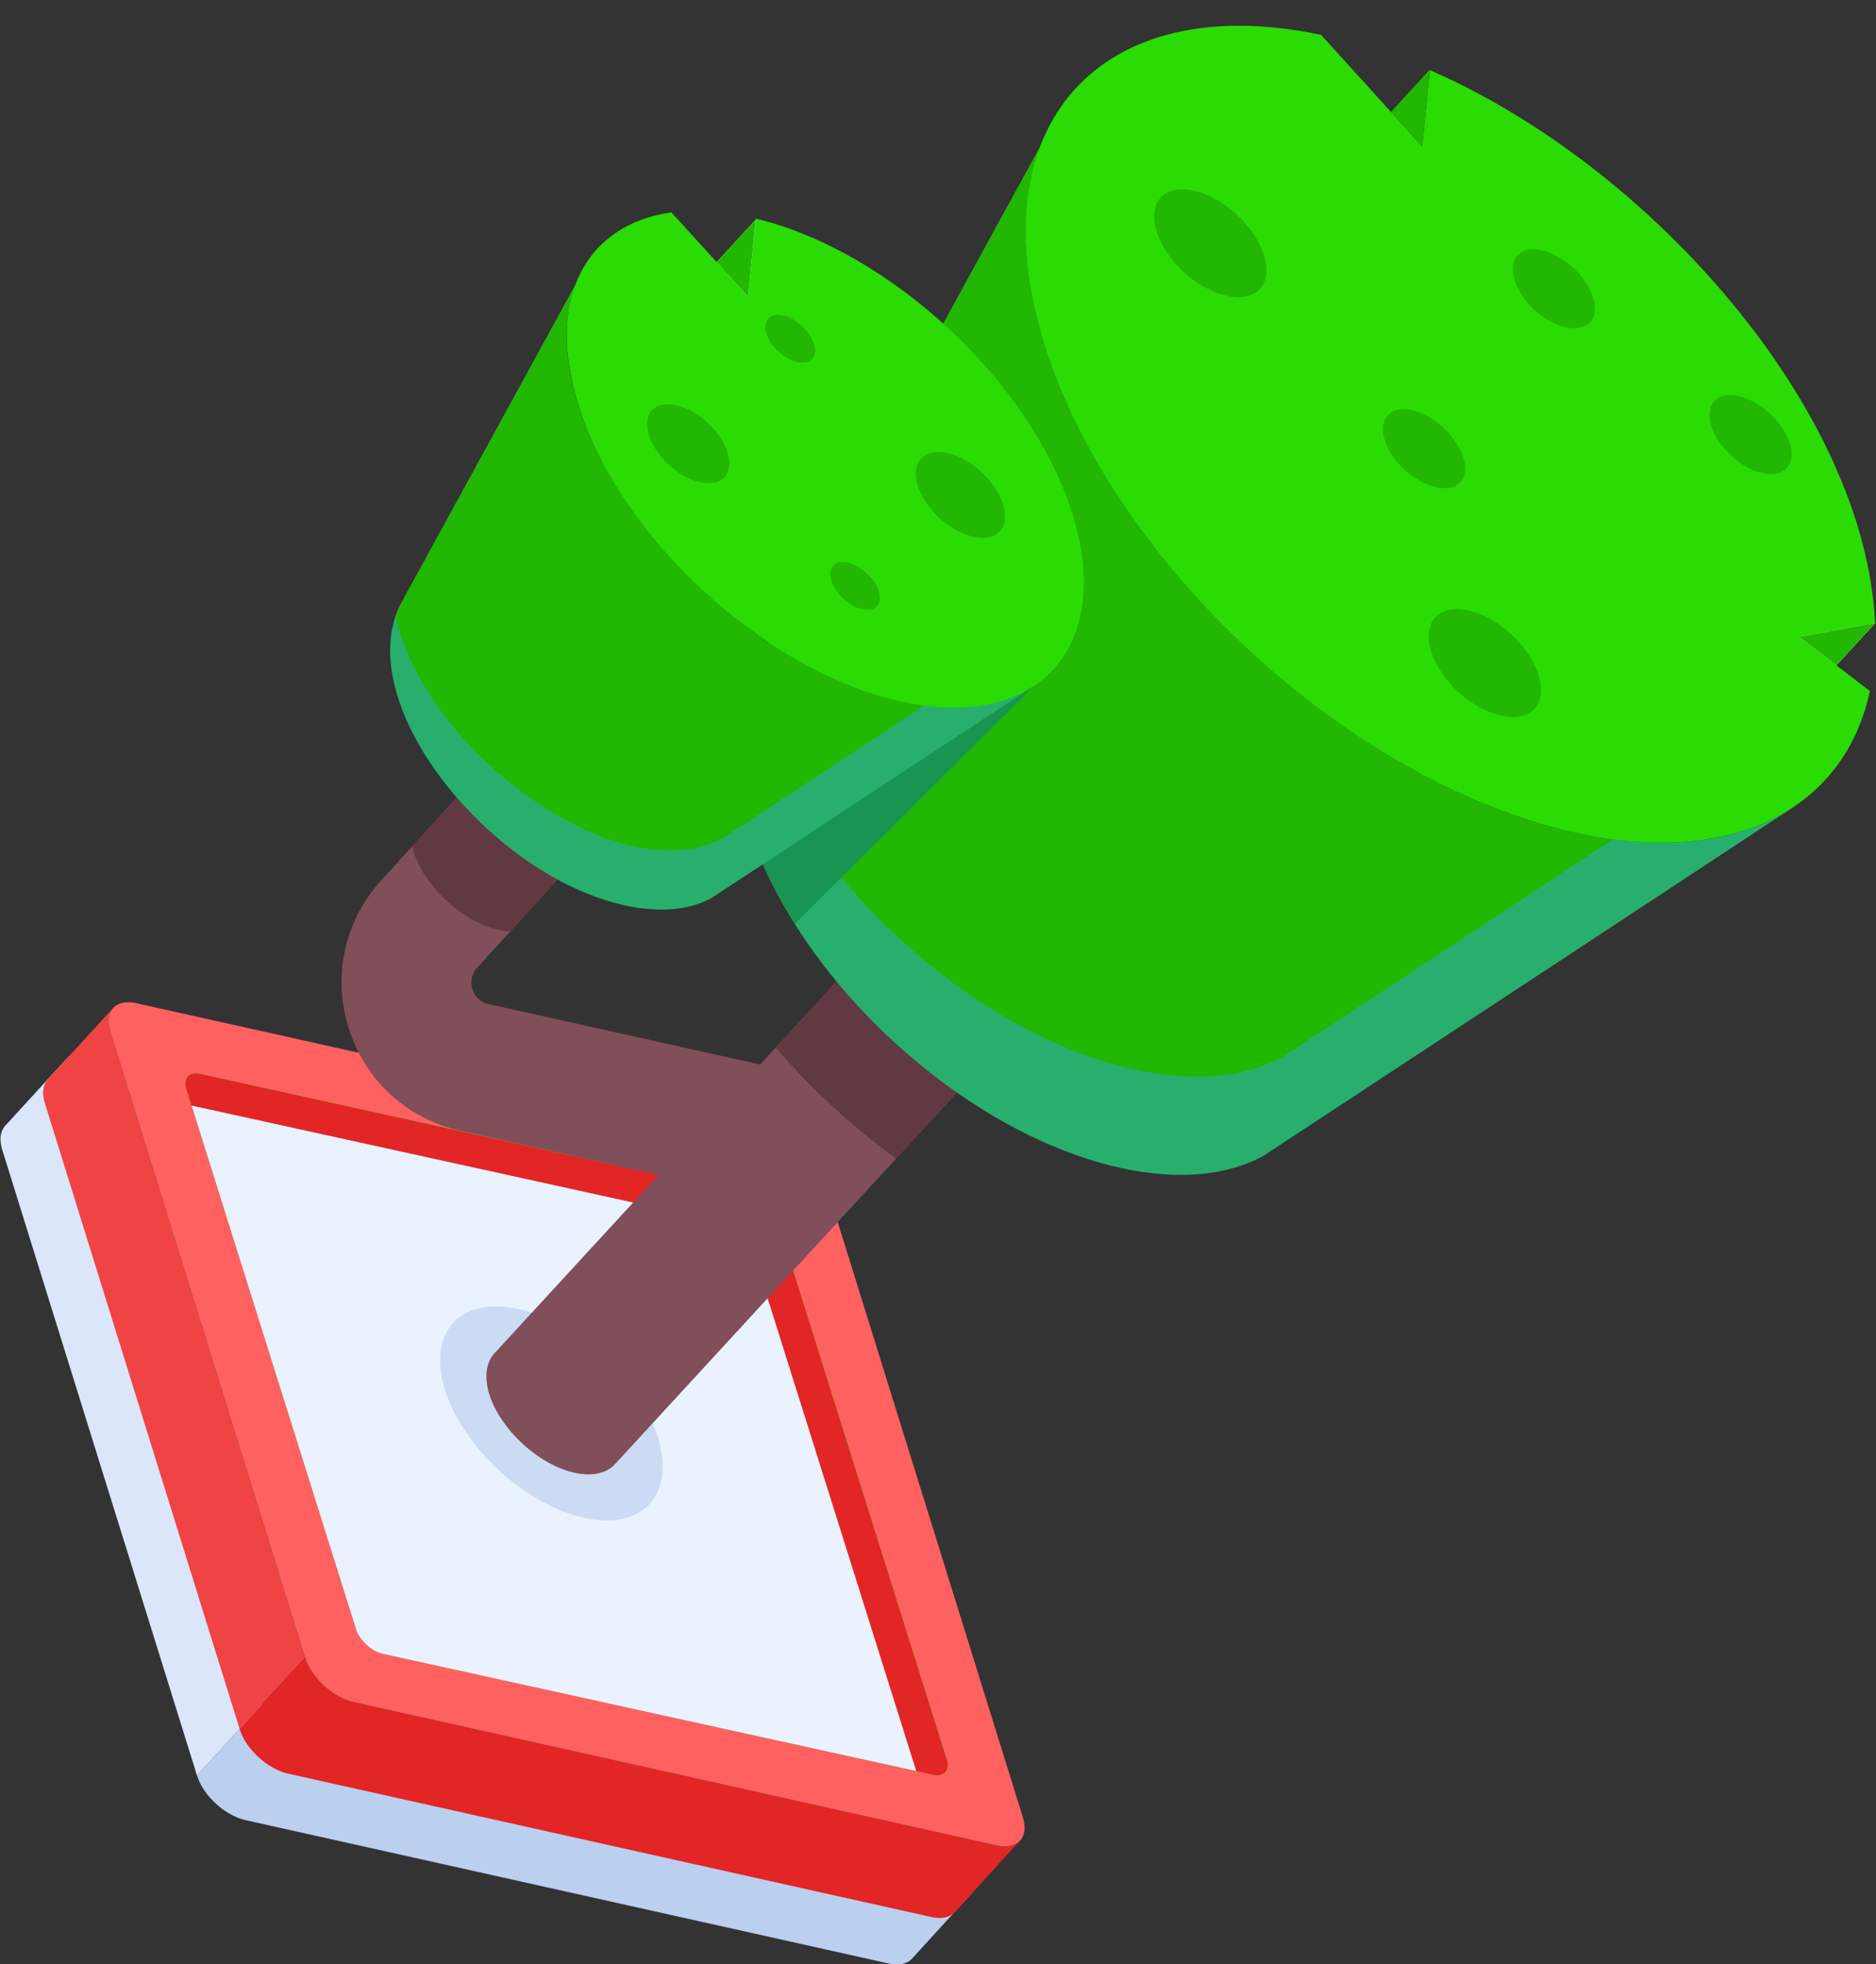 <svg width="64" height="67" viewBox="0 0 64 67" fill="none" xmlns="http://www.w3.org/2000/svg">
<rect x="0" y="0" width="64" height="67" fill="#333333" stroke="none"/>
<path d="M2.404 35.97L0.169 38.411C0.014 38.586 -0.032 38.863 0.07 39.2L6.721 60.567L8.95 58.127L2.305 36.759C2.2 36.42 2.246 36.143 2.404 35.97Z" fill="#DBE6FA"/>
<path d="M8.95 58.127L6.721 60.567C6.931 61.252 7.675 61.93 8.377 62.088L30.323 66.979C30.677 67.055 30.952 66.989 31.113 66.813L33.345 64.369C33.184 64.545 32.909 64.617 32.555 64.536L10.606 59.648C9.905 59.49 9.163 58.809 8.95 58.127Z" fill="#BBCFEF"/>
<path d="M3.86 34.385L1.625 36.826C1.469 37.002 1.423 37.278 1.525 37.615L8.176 58.982L10.405 56.542L3.761 35.175C3.655 34.835 3.701 34.558 3.86 34.385Z" fill="#F04343"/>
<path d="M10.405 56.542L8.176 58.982C8.386 59.668 9.131 60.346 9.832 60.503L31.779 65.394C32.132 65.47 32.407 65.404 32.569 65.228L34.801 62.784C34.639 62.96 34.364 63.032 34.011 62.951L12.061 58.063C11.36 57.905 10.618 57.224 10.405 56.542Z" fill="#E22525"/>
<path d="M4.646 34.22C3.946 34.064 3.548 34.492 3.76 35.174L10.406 56.541C10.619 57.226 11.362 57.906 12.062 58.062L34.011 62.951C34.714 63.108 35.11 62.682 34.897 61.997L28.25 40.63C28.038 39.948 27.298 39.266 26.595 39.109L4.646 34.22Z" fill="#FF6161"/>
<path d="M32.299 60.015C32.416 60.388 32.203 60.622 31.823 60.539L13.048 56.412C12.669 56.328 12.267 55.959 12.149 55.586L6.36 37.157C6.243 36.785 6.455 36.55 6.835 36.634L25.61 40.761C25.989 40.844 26.392 41.214 26.509 41.586L32.299 60.015Z" fill="#2ADC03"/>
<path d="M31.823 60.542L31.259 60.414L13.05 56.413C12.67 56.325 12.268 55.956 12.148 55.585L6.535 37.712L6.36 37.161C6.245 36.785 6.454 36.546 6.834 36.635L25.607 40.763C25.992 40.846 26.394 41.215 26.504 41.586L32.296 60.015C32.417 60.386 32.202 60.619 31.823 60.542Z" fill="#E22525"/>
<path d="M31.259 60.414L13.05 56.413C12.67 56.325 12.268 55.956 12.148 55.585L6.535 37.712L24.739 41.709C25.119 41.797 25.521 42.166 25.636 42.532L31.259 60.414Z" fill="#EBF2FF"/>
<path d="M22.44 49.012C23.057 50.976 21.932 52.216 19.93 51.776C17.924 51.335 15.8 49.381 15.182 47.417C14.564 45.447 15.686 44.211 17.692 44.652C19.694 45.092 21.822 47.043 22.44 49.012Z" fill="#CBDBF4"/>
<path d="M47.167 21.494C22.455 48.34 33.547 36.289 30.57 39.524L20.976 49.95C20.698 50.252 20.219 50.37 19.606 50.24C18.378 49.969 17.074 48.771 16.694 47.566C16.507 46.961 16.588 46.468 16.871 46.16L26.465 35.734C29.817 32.093 17.853 45.09 43.062 17.704C42.076 18.778 43.84 21.35 45.802 21.789C46.284 21.894 46.832 21.859 47.167 21.494Z" fill="#804F59"/>
<path d="M38.359 29.873C38.737 31.078 38.047 31.838 36.82 31.568C35.59 31.298 34.287 30.099 33.909 28.895C33.529 27.688 34.217 26.93 35.448 27.2C36.675 27.47 37.98 28.666 38.359 29.873Z" fill="#804F59"/>
<path d="M26.669 36.476L16.671 34.252C16.108 34.132 15.885 33.439 16.278 33.01C23.401 25.208 20.944 27.899 21.476 27.317C22.299 26.42 22.234 25.019 21.338 24.195L21.332 24.191C20.431 23.373 19.034 23.432 18.206 24.334C17.139 25.503 20.925 21.356 13.008 30.027C10.973 32.262 11.351 35.526 13.325 37.339C13.977 37.938 14.794 38.368 15.706 38.574L23.21 40.243L26.669 36.476Z" fill="#804F59"/>
<path d="M17.416 31.771C16.106 31.718 14.53 30.396 14.11 29.046C14.092 28.989 14.073 28.933 14.066 28.875L18.929 23.546C19.757 22.644 21.154 22.585 22.056 23.403L22.061 23.407C22.958 24.231 23.023 25.633 22.199 26.529L17.416 31.771Z" fill="#613941"/>
<path d="M46.9 21.785L30.57 39.524C29.842 38.99 29.129 38.407 28.446 37.78C27.735 37.127 27.076 36.44 26.465 35.734L42.789 18.001C43.011 18.336 44.885 20.312 46.827 21.729C46.844 21.755 46.872 21.77 46.9 21.785Z" fill="#613941"/>
<path d="M61.151 27.554C61.083 27.599 43.146 39.405 43.071 39.445C41.851 40.099 40.196 40.272 38.23 39.84C32.875 38.658 27.198 33.445 25.537 28.185C24.989 26.422 24.961 24.88 25.366 23.652C25.36 23.647 25.365 23.641 25.365 23.641C25.427 23.461 25.5 23.28 25.579 23.115L25.574 23.11C37.928 0.542 35.004 5.883 35.461 5.049C34.795 6.842 34.807 9.133 35.629 11.766C38.183 19.876 47.311 27.661 55.026 28.628C57.536 28.962 59.617 28.561 61.145 27.549L61.151 27.554Z" fill="#28AF6E"/>
<path d="M55.026 28.628C54.961 28.671 43.789 36.038 43.718 36.077C42.45 36.749 40.747 36.929 38.711 36.484C32.835 35.189 26.688 29.252 25.366 23.652C25.36 23.647 25.365 23.641 25.365 23.641C25.427 23.461 25.5 23.28 25.579 23.115L25.574 23.11C37.928 0.542 35.004 5.883 35.461 5.049C34.795 6.842 34.807 9.133 35.629 11.766C38.183 19.876 47.311 27.661 55.026 28.628Z" fill="#22B700"/>
<path d="M53.75 28.406C46.104 26.72 37.991 19.271 35.633 11.77C33.292 4.306 37.507 -0.409 45.069 1.189L48.519 4.996L48.784 2.392C56.332 5.688 63.62 13.96 63.968 21.246L63.963 21.251L63.968 21.256L62.647 22.695L63.792 23.572C62.935 27.552 59.197 29.599 53.75 28.406Z" fill="#2ADC03"/>
<path d="M35.252 23.412C35.186 23.455 24.327 30.605 24.256 30.643C23.514 31.041 22.507 31.146 21.311 30.883C16.888 29.908 12.352 24.48 13.487 21.038C13.484 21.035 13.487 21.032 13.487 21.032C13.525 20.922 13.569 20.812 13.617 20.712L13.614 20.709C21.134 6.972 19.348 10.235 19.627 9.724C17.766 14.736 24.896 23.233 31.526 24.064C33.053 24.268 34.319 24.024 35.248 23.409L35.252 23.412Z" fill="#28AF6E"/>
<path d="M31.526 24.064C31.459 24.109 24.722 28.555 24.649 28.595C21.149 30.452 14.598 25.743 13.487 21.038C13.484 21.035 13.487 21.032 13.487 21.032C13.525 20.922 13.569 20.812 13.617 20.712L13.614 20.709C21.134 6.972 19.348 10.235 19.627 9.724C17.766 14.736 24.896 23.233 31.526 24.064Z" fill="#22B700"/>
<path d="M30.75 23.931C26.101 22.903 21.168 18.374 19.731 13.814C18.598 10.204 19.98 7.654 22.905 7.245L24.451 8.943L25.778 7.499L25.787 7.455C30.375 8.572 35.164 13.021 36.582 17.512C38.014 22.078 35.404 24.954 30.75 23.931Z" fill="#2ADC03"/>
<path d="M63.968 21.256L62.647 22.695L61.379 21.727L63.963 21.251L63.968 21.256Z" fill="white"/>
<path d="M63.968 21.256L62.647 22.695L61.379 21.727L63.963 21.251L63.968 21.256Z" fill="#22B700"/>
<path d="M48.782 2.371L47.452 3.819L48.52 4.997L48.782 2.371Z" fill="#22B700"/>
<path d="M25.518 10.119L24.451 8.943L25.778 7.499L25.518 10.119Z" fill="white"/>
<path d="M25.518 10.119L24.451 8.943L25.778 7.499L25.518 10.119Z" fill="#22B700"/>
<path d="M60.133 16.135C59.389 15.979 58.605 15.259 58.38 14.526C58.156 13.804 58.567 13.345 59.305 13.508C60.05 13.675 60.833 14.395 61.058 15.117C61.288 15.844 60.877 16.303 60.133 16.135Z" fill="#22B700"/>
<path d="M53.422 11.163C52.679 11.007 51.895 10.287 51.67 9.554C51.446 8.832 51.856 8.373 52.595 8.535C53.339 8.703 54.123 9.423 54.347 10.145C54.578 10.872 54.167 11.331 53.422 11.163Z" fill="#22B700"/>
<path d="M48.993 16.617C48.25 16.461 47.466 15.741 47.241 15.008C47.017 14.286 47.427 13.827 48.166 13.989C48.91 14.157 49.694 14.877 49.918 15.599C50.148 16.326 49.738 16.785 48.993 16.617Z" fill="#22B700"/>
<path d="M33.214 18.311C32.406 18.141 31.554 17.358 31.309 16.562C31.065 15.777 31.512 15.278 32.315 15.454C33.124 15.636 33.976 16.419 34.22 17.204C34.47 17.994 34.023 18.493 33.214 18.311Z" fill="#22B700"/>
<path d="M23.89 16.446C23.146 16.29 22.363 15.57 22.138 14.837C21.913 14.115 22.324 13.656 23.063 13.819C23.807 13.986 24.591 14.706 24.815 15.428C25.045 16.155 24.634 16.614 23.89 16.446Z" fill="#22B700"/>
<path d="M29.421 20.784C28.971 20.689 28.495 20.252 28.359 19.808C28.223 19.37 28.472 19.092 28.92 19.191C29.371 19.292 29.846 19.728 29.982 20.166C30.122 20.607 29.872 20.885 29.421 20.784Z" fill="#22B700"/>
<path d="M27.21 12.35C26.759 12.255 26.284 11.819 26.147 11.375C26.011 10.937 26.26 10.659 26.708 10.757C27.159 10.859 27.634 11.295 27.77 11.733C27.91 12.174 27.661 12.452 27.21 12.35Z" fill="#22B700"/>
<path d="M41.854 10.091C40.837 9.877 39.766 8.893 39.458 7.891C39.151 6.904 39.713 6.277 40.723 6.499C41.74 6.728 42.812 7.712 43.119 8.699C43.433 9.693 42.872 10.32 41.854 10.091Z" fill="#22B700"/>
<path d="M51.22 24.413C50.203 24.199 49.132 23.215 48.824 22.213C48.517 21.226 49.079 20.599 50.089 20.821C51.106 21.049 52.178 22.033 52.484 23.021C52.799 24.015 52.237 24.642 51.22 24.413Z" fill="#22B700"/>
<path d="M35.252 23.412L27.115 31.52C26.634 30.723 26.244 30.017 26.026 29.48L35.252 23.412Z" fill="#189453"/>
</svg>
